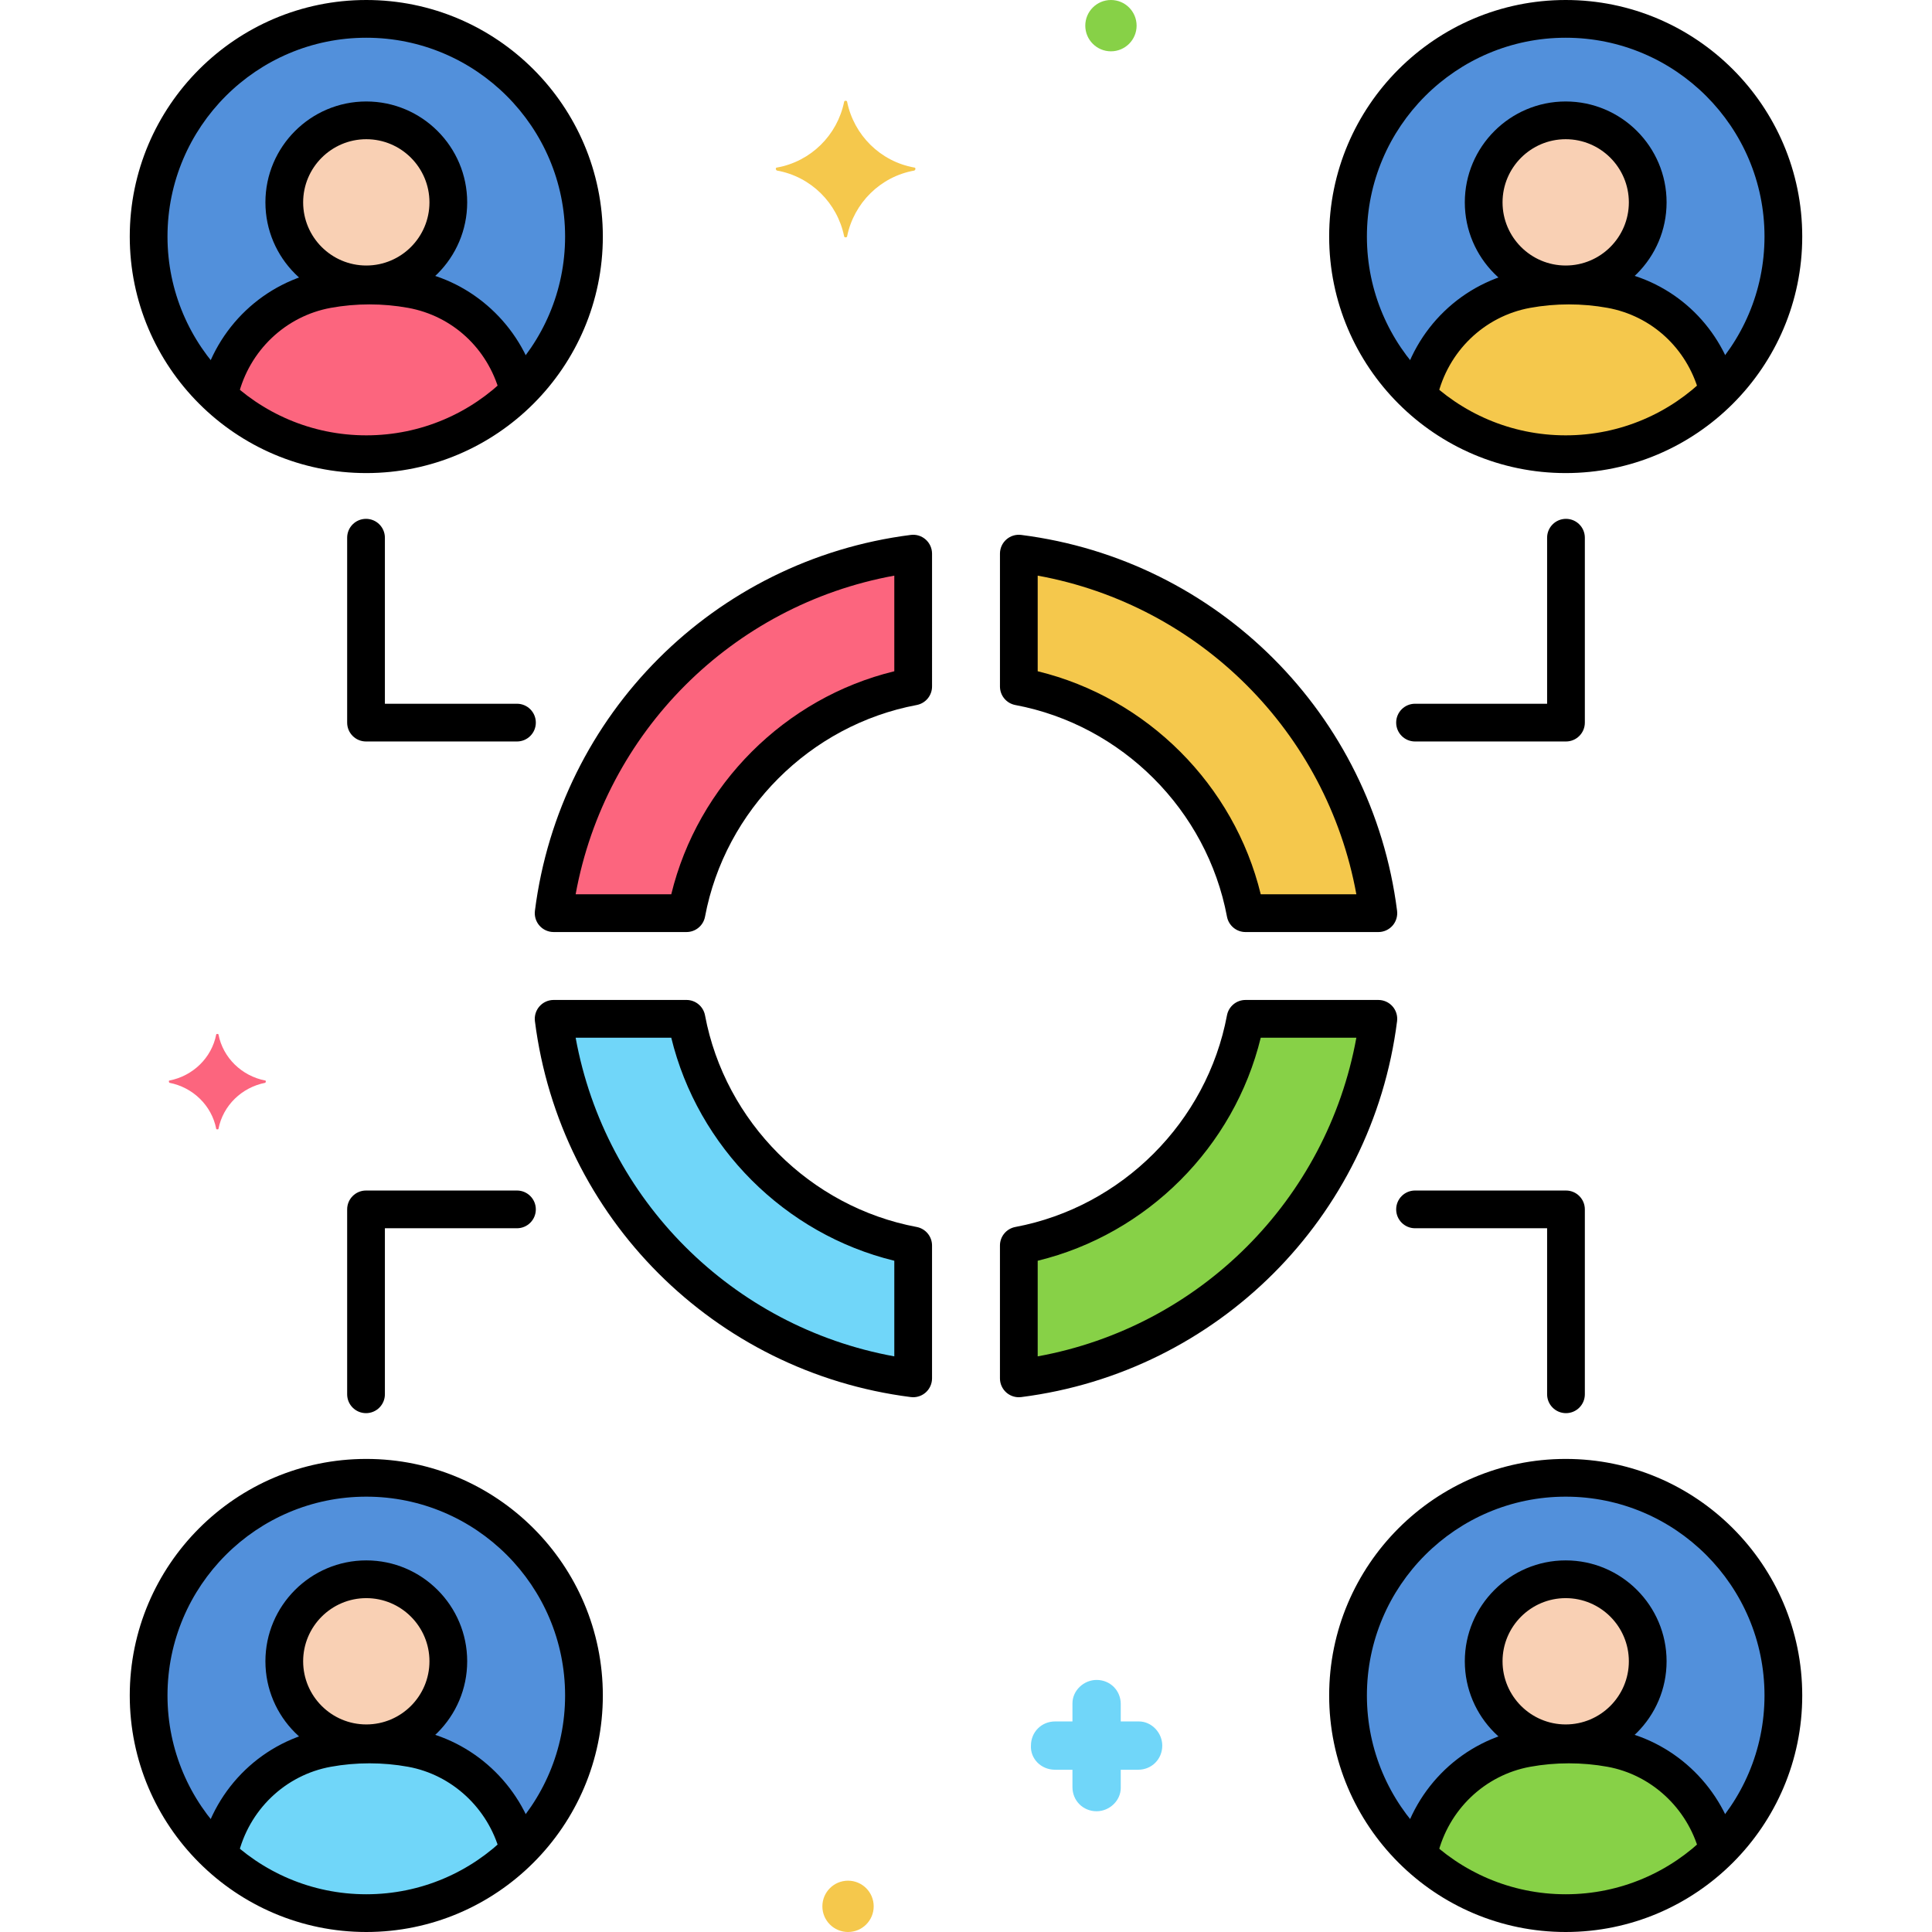 <?xml version="1.0" encoding="utf-8"?>
<!-- Generator: Adobe Illustrator 24.0.0, SVG Export Plug-In . SVG Version: 6.00 Build 0)  -->
<svg version="1.1" xmlns="http://www.w3.org/2000/svg" xmlns:xlink="http://www.w3.org/1999/xlink" x="0px" y="0px"
	 viewBox="0 0 256 256" enable-background="new 0 0 256 256" xml:space="preserve">
<g id="Layer_1">
</g>
<g id="Layer_2">
</g>
<g id="Layer_3">
</g>
<g id="Layer_4">
</g>
<g id="Layer_5">
</g>
<g id="Layer_6">
</g>
<g id="Layer_7">
</g>
<g id="Layer_8">
</g>
<g id="Layer_9">
</g>
<g id="Layer_10">
</g>
<g id="Layer_11">
</g>
<g id="Layer_12">
</g>
<g id="Layer_13">
</g>
<g id="Layer_14">
</g>
<g id="Layer_15">
</g>
<g id="Layer_16">
</g>
<g id="Layer_17">
</g>
<g id="Layer_18">
</g>
<g id="Layer_19">
</g>
<g id="Layer_20">
</g>
<g id="Layer_21">
</g>
<g id="Layer_22">
</g>
<g id="Layer_23">
</g>
<g id="Layer_24">
</g>
<g id="Layer_25">
</g>
<g id="Layer_26">
	<g>
		<g>
			<g>
				<path fill="#FC657E" d="M73.36,121h17.602c2.856-15.203,14.834-27.181,30.037-30.037V73.36
					C96.172,76.511,76.511,96.172,73.36,121z"/>
			</g>
		</g>
		<g>
			<g>
				<path fill="#F5C84C" d="M135,73.36v17.602c15.203,2.856,27.181,14.834,30.037,30.037h17.602
					C179.489,96.172,159.828,76.511,135,73.36z"/>
			</g>
		</g>
		<g>
			<g>
				<path fill="#70D6F9" d="M90.963,135H73.36c3.15,24.828,22.812,44.489,47.64,47.64v-17.602
					C105.797,162.181,93.819,150.203,90.963,135z"/>
			</g>
		</g>
		<g>
			<g>
				<path fill="#87D147" d="M165.037,135c-2.856,15.203-14.834,27.181-30.037,30.037v17.602c24.828-3.151,44.489-22.812,47.64-47.64
					H165.037z"/>
			</g>
		</g>
		<g>
			<g>
				<circle fill="#5290DB" cx="207.463" cy="31.343" r="28.843"/>
			</g>
		</g>
		<g>
			<g>
				
					<ellipse transform="matrix(0.987 -0.16 0.16 0.987 -4.394 8.18)" fill="#5290DB" cx="48.537" cy="31.343" rx="28.842" ry="28.843"/>
			</g>
		</g>
		<g>
			<g>
				<circle fill="#5290DB" cx="207.463" cy="224.657" r="28.843"/>
			</g>
		</g>
		<g>
			<g>
				
					<ellipse transform="matrix(0.987 -0.16 0.16 0.987 -35.359 10.676)" fill="#5290DB" cx="48.537" cy="224.657" rx="28.842" ry="28.843"/>
			</g>
		</g>
		<g>
			<g>
				<path fill="#F5C84C" d="M213.453,38.333c-1.807-0.329-3.67-0.501-5.572-0.501c-1.903,0-3.765,0.172-5.572,0.501
					c-7.328,1.335-12.933,7.05-14.398,14.207c5.14,4.744,12.007,7.645,19.553,7.645c7.883,0,15.024-3.166,20.23-8.291
					C226.031,45.043,220.558,39.627,213.453,38.333z"/>
			</g>
		</g>
		<g>
			<g>
				
					<ellipse transform="matrix(0.16 -0.987 0.987 0.16 147.763 227.303)" fill="#F9D0B4" cx="207.463" cy="26.814" rx="10.868" ry="10.868"/>
			</g>
		</g>
		<g>
			<g>
				<path fill="#FC657E" d="M54.527,38.333c-1.807-0.329-3.67-0.501-5.572-0.501s-3.765,0.172-5.572,0.501
					c-7.328,1.335-12.933,7.05-14.398,14.207c5.14,4.744,12.007,7.645,19.553,7.645c7.883,0,15.024-3.166,20.23-8.291
					C67.105,45.043,61.632,39.627,54.527,38.333z"/>
			</g>
		</g>
		<g>
			<g>
				
					<ellipse transform="matrix(0.995 -0.099 0.099 0.995 -2.406 4.913)" fill="#F9D0B4" cx="48.537" cy="26.814" rx="10.868" ry="10.868"/>
			</g>
		</g>
		<g>
			<g>
				<path fill="#87D147" d="M213.453,231.648c-1.807-0.329-3.67-0.501-5.572-0.501c-1.903,0-3.765,0.172-5.572,0.501
					c-7.328,1.335-12.933,7.05-14.398,14.207c5.14,4.744,12.007,7.645,19.553,7.645c7.883,0,15.024-3.166,20.23-8.291
					C226.031,238.358,220.558,232.942,213.453,231.648z"/>
			</g>
		</g>
		<g>
			<g>
				
					<ellipse transform="matrix(0.16 -0.987 0.987 0.16 -43.056 389.652)" fill="#F9D0B4" cx="207.463" cy="220.129" rx="10.868" ry="10.868"/>
			</g>
		</g>
		<g>
			<g>
				<path fill="#70D6F9" d="M54.527,231.648c-1.807-0.329-3.67-0.501-5.572-0.501s-3.765,0.172-5.572,0.501
					c-7.328,1.335-12.933,7.05-14.398,14.207c5.14,4.744,12.007,7.645,19.553,7.645c7.883,0,15.024-3.166,20.23-8.291
					C67.105,238.358,61.632,232.942,54.527,231.648z"/>
			</g>
		</g>
		<g>
			<g>
				
					<ellipse transform="matrix(0.995 -0.099 0.099 0.995 -21.455 5.854)" fill="#F9D0B4" cx="48.537" cy="220.129" rx="10.868" ry="10.868"/>
			</g>
		</g>
		<g>
			<g>
				<path fill="#70D6F9" d="M150.906,228.1h-2.4v-2.3c0-1.8-1.4-3.2-3.2-3.2c-1.7,0-3.2,1.4-3.2,3.1v2.4h-2.3
					c-1.8,0-3.2,1.4-3.2,3.2c-0.1,1.7,1.3,3.2,3.2,3.2h2.3v2.3c0,1.8,1.4,3.2,3.2,3.2c1.7,0,3.2-1.4,3.2-3.1v-2.4h2.3
					c1.8,0,3.2-1.4,3.2-3.2C154.006,229.6,152.606,228.1,150.906,228.1z"/>
			</g>
		</g>
		<g>
			<g>
				<path fill="#87D147" d="M147.206,0c-1.878,0-3.4,1.522-3.4,3.4c0,1.878,1.522,3.4,3.4,3.4c1.878,0,3.4-1.522,3.4-3.4
					C150.606,1.522,149.083,0,147.206,0z"/>
			</g>
		</g>
		<g>
			<g>
				<path fill="#FC657E" d="M35.15,143.175c-3.1-0.6-5.6-3-6.2-6.1c0-0.1-0.3-0.1-0.3,0c-0.6,3.1-3.1,5.5-6.2,6.1
					c-0.1,0-0.1,0.2,0,0.3c3.1,0.6,5.6,3,6.2,6.1c0,0.1,0.3,0.1,0.3,0c0.6-3.1,3.1-5.5,6.2-6.1
					C35.25,143.375,35.25,143.175,35.15,143.175z"/>
			</g>
		</g>
		<g>
			<g>
				<path fill="#F5C84C" d="M112.369,249.2c-1.878,0-3.4,1.522-3.4,3.4s1.522,3.4,3.4,3.4c1.878,0,3.4-1.522,3.4-3.4
					S114.246,249.2,112.369,249.2z"/>
			</g>
		</g>
		<g>
			<g>
				<path fill="#F5C84C" d="M121.15,22.2c-4.5-0.8-8-4.3-8.9-8.7c0-0.2-0.4-0.2-0.4,0c-0.9,4.4-4.4,7.9-8.9,8.7
					c-0.2,0-0.2,0.3,0,0.4c4.5,0.8,8,4.3,8.9,8.7c0,0.2,0.4,0.2,0.4,0c0.9-4.4,4.4-7.9,8.9-8.7C121.35,22.5,121.35,22.2,121.15,22.2
					z"/>
			</g>
		</g>
		<g>
			<g>
				<g>
					<g>
						<path d="M122.653,71.484c-0.539-0.474-1.255-0.697-1.968-0.604c-26.022,3.302-46.503,23.783-49.805,49.805
							c-0.09,0.712,0.13,1.429,0.604,1.968c0.475,0.539,1.158,0.847,1.876,0.847h17.603c1.203,0,2.235-0.856,2.457-2.039
							c2.653-14.12,13.922-25.389,28.042-28.042c1.182-0.222,2.039-1.254,2.039-2.457V73.36
							C123.5,72.643,123.191,71.959,122.653,71.484z M118.5,88.945c-14.495,3.527-26.028,15.06-29.555,29.555h-12.67
							c3.91-21.479,20.746-38.315,42.225-42.225V88.945z"/>
					</g>
				</g>
			</g>
		</g>
		<g>
			<g>
				<g>
					<g>
						<path d="M185.12,120.685c-3.302-26.022-23.782-46.502-49.805-49.805c-0.716-0.093-1.429,0.13-1.968,0.604
							c-0.539,0.475-0.847,1.158-0.847,1.876v17.603c0,1.203,0.856,2.235,2.039,2.457c14.12,2.653,25.389,13.922,28.042,28.042
							c0.222,1.182,1.254,2.039,2.457,2.039h17.603c0.718,0,1.401-0.309,1.876-0.847C184.99,122.114,185.21,121.397,185.12,120.685z
							 M167.055,118.5c-3.527-14.495-15.06-26.028-29.555-29.555v-12.67c21.479,3.91,38.315,20.747,42.225,42.225H167.055z"/>
					</g>
				</g>
			</g>
		</g>
		<g>
			<g>
				<g>
					<g>
						<path d="M121.461,162.58c-14.12-2.652-25.389-13.921-28.042-28.042c-0.222-1.182-1.254-2.039-2.457-2.039H73.36
							c-0.718,0-1.401,0.309-1.876,0.847c-0.474,0.539-0.694,1.255-0.604,1.968c3.302,26.022,23.782,46.503,49.805,49.805
							c0.105,0.014,0.21,0.02,0.315,0.02c0.605,0,1.193-0.22,1.653-0.624c0.539-0.475,0.847-1.158,0.847-1.876v-17.603
							C123.5,163.834,122.644,162.802,121.461,162.58z M118.5,179.725c-21.479-3.91-38.315-20.746-42.225-42.225h12.67
							c3.527,14.495,15.06,26.028,29.555,29.555V179.725z"/>
					</g>
				</g>
			</g>
		</g>
		<g>
			<g>
				<g>
					<g>
						<path d="M184.516,133.347c-0.475-0.539-1.158-0.847-1.876-0.847h-17.603c-1.203,0-2.235,0.856-2.457,2.039
							c-2.653,14.12-13.922,25.389-28.042,28.042c-1.182,0.222-2.039,1.254-2.039,2.457v17.603c0,0.718,0.309,1.401,0.847,1.876
							c0.459,0.404,1.048,0.624,1.653,0.624c0.104,0,0.209-0.006,0.315-0.02c26.022-3.302,46.503-23.782,49.805-49.805
							C185.21,134.603,184.99,133.886,184.516,133.347z M137.5,179.725v-12.67c14.495-3.527,26.028-15.06,29.555-29.555h12.67
							C175.815,158.979,158.979,175.815,137.5,179.725z"/>
					</g>
				</g>
			</g>
		</g>
		<g>
			<g>
				<g>
					<g>
						<path d="M207.463,0c-17.282,0-31.342,14.06-31.342,31.342s14.06,31.343,31.342,31.343s31.343-14.061,31.343-31.343
							S224.745,0,207.463,0z M207.463,57.685c-14.525,0-26.342-11.817-26.342-26.343S192.938,5,207.463,5
							s26.343,11.817,26.343,26.342S221.988,57.685,207.463,57.685z"/>
					</g>
				</g>
			</g>
		</g>
		<g>
			<g>
				<g>
					<g>
						<path d="M48.537,0C31.255,0,17.194,14.06,17.194,31.342s14.061,31.343,31.343,31.343s31.342-14.061,31.342-31.343
							S65.819,0,48.537,0z M48.537,57.685c-14.525,0-26.343-11.817-26.343-26.343S34.012,5,48.537,5s26.342,11.817,26.342,26.342
							S63.063,57.685,48.537,57.685z"/>
					</g>
				</g>
			</g>
		</g>
		<g>
			<g>
				<g>
					<g>
						<path d="M207.463,193.315c-17.282,0-31.342,14.061-31.342,31.343S190.181,256,207.463,256s31.343-14.06,31.343-31.342
							S224.745,193.315,207.463,193.315z M207.463,251c-14.525,0-26.342-11.817-26.342-26.342s11.817-26.343,26.342-26.343
							s26.343,11.817,26.343,26.343S221.988,251,207.463,251z"/>
					</g>
				</g>
			</g>
		</g>
		<g>
			<g>
				<g>
					<g>
						<path d="M48.537,193.315c-17.282,0-31.343,14.061-31.343,31.343S31.255,256,48.537,256s31.342-14.06,31.342-31.342
							S65.819,193.315,48.537,193.315z M48.537,251c-14.525,0-26.343-11.817-26.343-26.342s11.817-26.343,26.343-26.343
							s26.342,11.817,26.342,26.343S63.063,251,48.537,251z"/>
					</g>
				</g>
			</g>
		</g>
		<g>
			<g>
				<g>
					<path d="M68.5,93.25H51v-22c0-1.381-1.119-2.5-2.5-2.5s-2.5,1.119-2.5,2.5v24.5c0,1.381,1.119,2.5,2.5,2.5h20
						c1.381,0,2.5-1.119,2.5-2.5S69.881,93.25,68.5,93.25z"/>
				</g>
			</g>
			<g>
				<g>
					<path d="M207.5,68.75c-1.381,0-2.5,1.119-2.5,2.5v22h-17.5c-1.381,0-2.5,1.119-2.5,2.5s1.119,2.5,2.5,2.5h20
						c1.381,0,2.5-1.119,2.5-2.5v-24.5C210,69.869,208.881,68.75,207.5,68.75z"/>
				</g>
			</g>
		</g>
		<g>
			<g>
				<g>
					<path d="M68.5,157.75h-20c-1.381,0-2.5,1.119-2.5,2.5v24.5c0,1.381,1.119,2.5,2.5,2.5s2.5-1.119,2.5-2.5v-22h17.5
						c1.381,0,2.5-1.119,2.5-2.5S69.881,157.75,68.5,157.75z"/>
				</g>
			</g>
			<g>
				<g>
					<path d="M207.5,157.75h-20c-1.381,0-2.5,1.119-2.5,2.5s1.119,2.5,2.5,2.5H205v22c0,1.381,1.119,2.5,2.5,2.5s2.5-1.119,2.5-2.5
						v-24.5C210,158.869,208.881,157.75,207.5,157.75z"/>
				</g>
			</g>
		</g>
		<g>
			<g>
				<path d="M229.922,50.542c-2.161-7.642-8.3-13.263-16.021-14.669c-3.944-0.72-8.097-0.72-12.042,0
					c-8.054,1.467-14.451,7.628-16.297,15.695c-0.308,1.346,0.533,2.687,1.879,2.995c0.188,0.043,0.375,0.063,0.56,0.063
					c1.14,0,2.169-0.785,2.435-1.943c1.399-6.115,6.235-10.783,12.32-11.891c3.355-0.611,6.893-0.611,10.249,0
					c5.829,1.062,10.468,5.319,12.105,11.11c0.375,1.329,1.761,2.1,3.086,1.726C229.525,53.252,230.298,51.871,229.922,50.542z"/>
			</g>
		</g>
		<g>
			<g>
				<g>
					<g>
						<path d="M207.463,13.446c-7.371,0-13.368,5.997-13.368,13.368s5.997,13.368,13.368,13.368s13.368-5.997,13.368-13.368
							S214.834,13.446,207.463,13.446z M207.463,35.182c-4.614,0-8.368-3.754-8.368-8.368s3.754-8.368,8.368-8.368
							s8.368,3.754,8.368,8.368S212.077,35.182,207.463,35.182z"/>
					</g>
				</g>
			</g>
		</g>
		<g>
			<g>
				<path d="M71.028,50.657c-2.1-7.586-8.4-13.389-16.053-14.783c-3.944-0.719-8.097-0.719-12.042,0
					c-7.927,1.444-14.296,7.49-16.228,15.402c-0.328,1.341,0.495,2.694,1.836,3.021c0.199,0.049,0.398,0.072,0.595,0.072
					c1.125,0,2.148-0.766,2.427-1.908c1.464-5.997,6.279-10.578,12.267-11.668c3.355-0.611,6.893-0.611,10.249,0
					c5.867,1.069,10.515,5.359,12.13,11.197c0.368,1.331,1.747,2.111,3.076,1.743C70.616,53.364,71.396,51.987,71.028,50.657z"/>
			</g>
		</g>
		<g>
			<g>
				<g>
					<g>
						<path d="M48.537,13.446c-7.371,0-13.368,5.997-13.368,13.368s5.997,13.368,13.368,13.368s13.368-5.997,13.368-13.368
							S55.908,13.446,48.537,13.446z M48.537,35.182c-4.614,0-8.368-3.754-8.368-8.368s3.754-8.368,8.368-8.368
							s8.368,3.754,8.368,8.368S53.151,35.182,48.537,35.182z"/>
					</g>
				</g>
			</g>
		</g>
		<g>
			<g>
				<path d="M229.968,244.019c-2.087-7.611-8.393-13.433-16.066-14.831c-3.944-0.72-8.097-0.72-12.042,0
					c-7.969,1.452-14.348,7.536-16.251,15.499c-0.321,1.343,0.508,2.692,1.851,3.013c0.195,0.046,0.391,0.069,0.583,0.069
					c1.13,0,2.155-0.772,2.43-1.919c1.442-6.036,6.265-10.646,12.285-11.742c3.355-0.611,6.893-0.611,10.249,0
					c5.793,1.056,10.559,5.465,12.14,11.234c0.366,1.332,1.742,2.115,3.072,1.75C229.549,246.726,230.333,245.351,229.968,244.019z"
					/>
			</g>
		</g>
		<g>
			<g>
				<g>
					<g>
						<path d="M207.463,206.761c-7.371,0-13.368,5.997-13.368,13.368s5.997,13.368,13.368,13.368s13.368-5.997,13.368-13.368
							S214.834,206.761,207.463,206.761z M207.463,228.497c-4.614,0-8.368-3.754-8.368-8.368s3.754-8.368,8.368-8.368
							s8.368,3.754,8.368,8.368S212.077,228.497,207.463,228.497z"/>
					</g>
				</g>
			</g>
		</g>
		<g>
			<g>
				<path d="M71.045,244.034c-2.083-7.62-8.391-13.447-16.07-14.846c-3.944-0.719-8.098-0.719-12.041,0
					c-8.014,1.459-14.403,7.584-16.276,15.603c-0.314,1.345,0.521,2.689,1.866,3.003c0.191,0.044,0.383,0.066,0.571,0.066
					c1.135,0,2.163-0.779,2.433-1.932c1.42-6.079,6.249-10.719,12.303-11.821c3.355-0.611,6.893-0.611,10.249,0
					c5.798,1.056,10.564,5.47,12.143,11.245c0.364,1.332,1.737,2.115,3.071,1.752C70.625,246.741,71.409,245.366,71.045,244.034z"/>
			</g>
		</g>
		<g>
			<g>
				<g>
					<g>
						<path d="M48.537,206.761c-7.371,0-13.368,5.997-13.368,13.368s5.997,13.368,13.368,13.368s13.368-5.997,13.368-13.368
							S55.908,206.761,48.537,206.761z M48.537,228.497c-4.614,0-8.368-3.754-8.368-8.368s3.754-8.368,8.368-8.368
							s8.368,3.754,8.368,8.368S53.151,228.497,48.537,228.497z"/>
					</g>
				</g>
			</g>
		</g>
	</g>
</g>
<g id="Layer_27">
</g>
<g id="Layer_28">
</g>
<g id="Layer_29">
</g>
<g id="Layer_30">
</g>
<g id="Layer_31">
</g>
<g id="Layer_32">
</g>
<g id="Layer_33">
</g>
<g id="Layer_34">
</g>
<g id="Layer_35">
</g>
<g id="Layer_36">
</g>
<g id="Layer_37">
</g>
<g id="Layer_38">
</g>
<g id="Layer_39">
</g>
<g id="Layer_40">
</g>
<g id="Layer_41">
</g>
<g id="Layer_42">
</g>
<g id="Layer_43">
</g>
<g id="Layer_44">
</g>
<g id="Layer_45">
</g>
<g id="Layer_46">
</g>
<g id="Layer_47">
</g>
<g id="Layer_48">
</g>
<g id="Layer_49">
</g>
<g id="Layer_50">
</g>
<g id="Layer_51">
</g>
<g id="Layer_52">
</g>
<g id="Layer_53">
</g>
<g id="Layer_54">
</g>
<g id="Layer_55">
</g>
<g id="Layer_56">
</g>
<g id="Layer_57">
</g>
<g id="Layer_58">
</g>
<g id="Layer_59">
</g>
<g id="Layer_60">
</g>
<g id="Layer_61">
</g>
<g id="Layer_62">
</g>
<g id="Layer_63">
</g>
<g id="Layer_64">
</g>
<g id="Layer_65">
</g>
<g id="Layer_66">
</g>
<g id="Layer_67">
</g>
<g id="Layer_68">
</g>
<g id="Layer_69">
</g>
<g id="Layer_70">
</g>
<g id="Layer_71">
</g>
<g id="Layer_72">
</g>
<g id="Layer_73">
</g>
<g id="Layer_74">
</g>
<g id="Layer_75">
</g>
<g id="Layer_76">
</g>
<g id="Layer_77">
</g>
<g id="Layer_78">
</g>
<g id="Layer_79">
</g>
<g id="Layer_80">
</g>
</svg>
